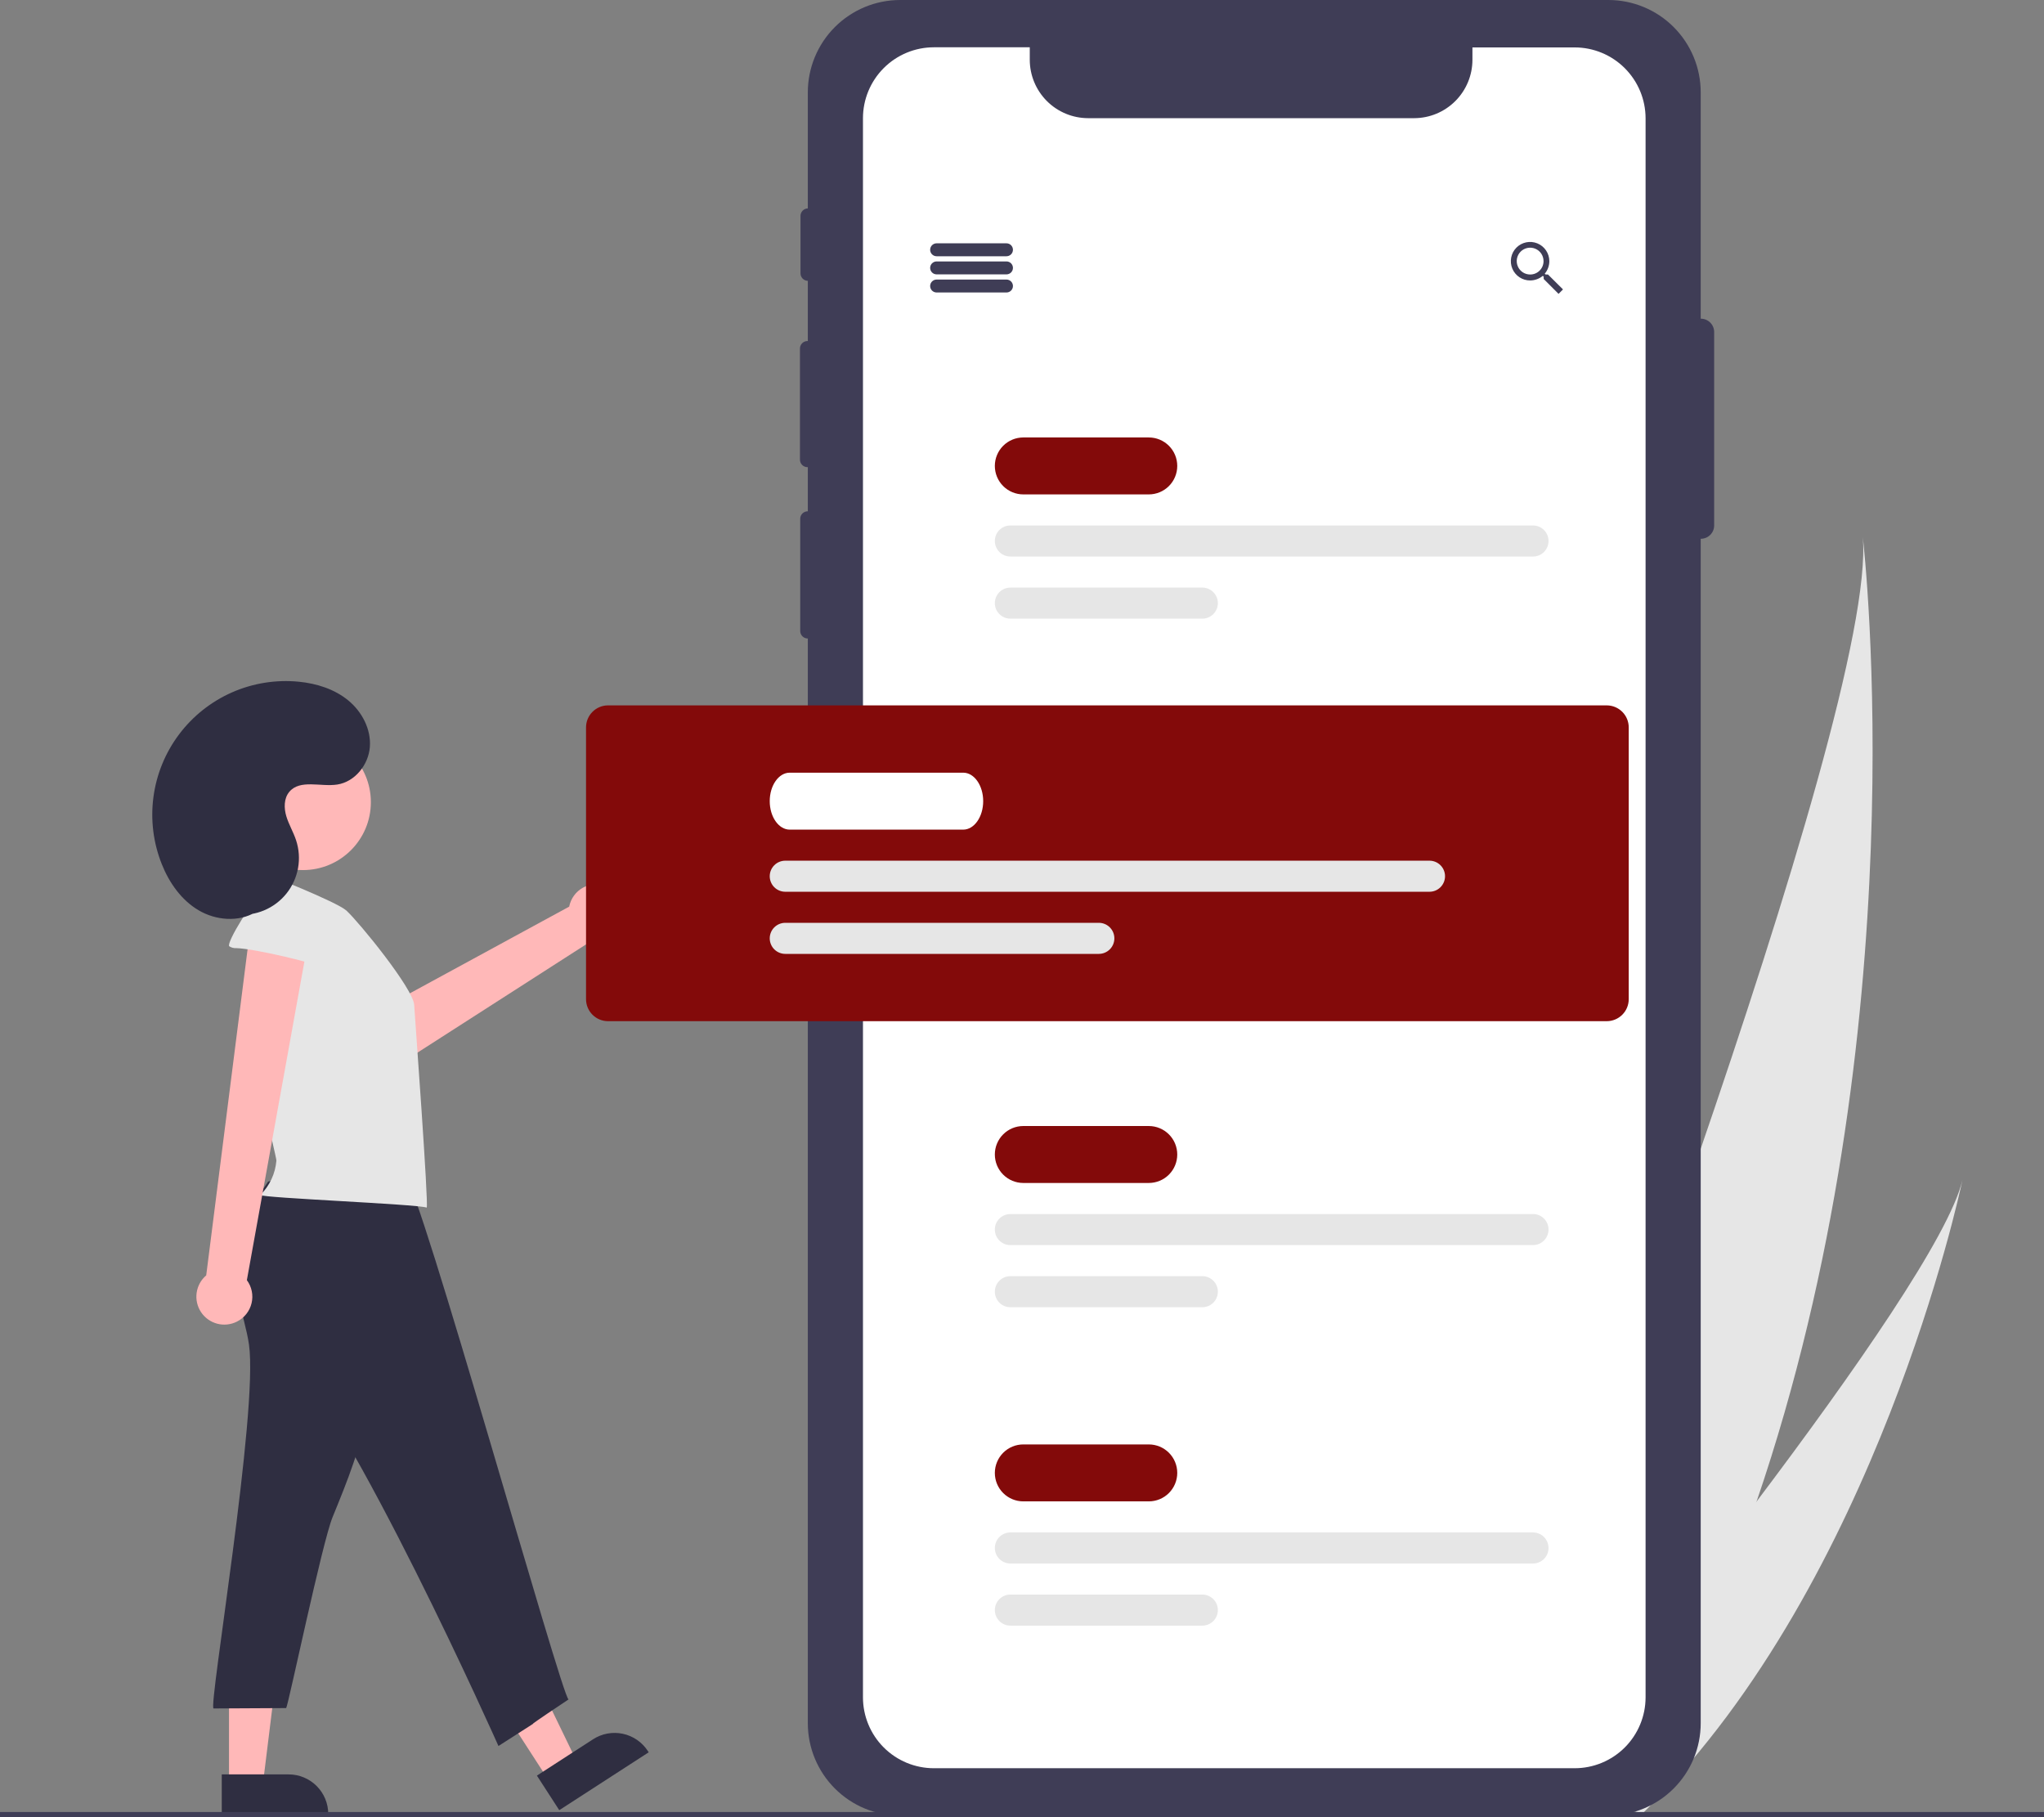 <svg width="270" height="240" viewBox="0 0 270 240" fill="none" xmlns="http://www.w3.org/2000/svg">
<rect x="0" y="0" width="270" height="240" fill="#808080" stroke="none"/>
<g clip-path="url(#clip0_32_60)">
<path d="M232.037 198.304C227.481 211.652 221.623 224.971 214.117 237.648C213.95 237.933 213.782 238.213 213.612 238.497L195.03 232.617C195.137 232.348 195.254 232.047 195.38 231.718C202.875 212.329 248.092 94.2 246.063 70.909C246.281 72.815 253.355 135.908 232.037 198.304Z" fill="#E6E6E6"/>
<path d="M217.702 238.782C217.449 239.04 217.19 239.297 216.929 239.547L202.99 235.136C203.178 234.908 203.398 234.639 203.65 234.335C207.778 229.292 220.052 214.192 232.037 198.304C244.917 181.231 257.466 163.25 259.225 155.861C258.871 157.541 247.872 208.686 217.702 238.782Z" fill="#E6E6E6"/>
<path d="M224.669 42.091C224.664 42.091 224.659 42.092 224.654 42.093V12.202C224.654 8.966 223.369 5.862 221.081 3.574C218.794 1.286 215.691 0 212.456 0H118.906C115.671 0 112.569 1.286 110.281 3.574C107.994 5.862 106.708 8.966 106.708 12.202V27.525C106.45 27.531 106.204 27.637 106.024 27.822C105.843 28.006 105.741 28.255 105.741 28.513V36.103C105.741 36.361 105.843 36.609 106.024 36.794C106.204 36.978 106.45 37.085 106.708 37.09V45.041H106.659C106.529 45.041 106.4 45.067 106.28 45.117C106.16 45.166 106.051 45.239 105.959 45.331C105.867 45.423 105.794 45.532 105.745 45.652C105.695 45.773 105.669 45.901 105.669 46.031V60.708C105.669 60.838 105.695 60.967 105.745 61.087C105.794 61.207 105.867 61.316 105.959 61.408C106.051 61.5 106.16 61.573 106.28 61.623C106.4 61.672 106.529 61.698 106.659 61.698H106.708V67.527H106.693C106.563 67.527 106.434 67.553 106.314 67.602C106.194 67.652 106.085 67.725 105.993 67.817C105.902 67.909 105.829 68.018 105.779 68.138C105.729 68.258 105.704 68.387 105.704 68.517V83.337C105.704 83.467 105.729 83.596 105.779 83.716C105.829 83.836 105.902 83.945 105.993 84.037C106.085 84.129 106.194 84.202 106.314 84.252C106.434 84.302 106.563 84.327 106.693 84.327H106.708V227.585C106.708 230.822 107.994 233.925 110.281 236.213C112.569 238.502 115.671 239.787 118.906 239.787H212.456C215.691 239.787 218.794 238.502 221.081 236.213C223.369 233.925 224.654 230.822 224.654 227.585V71.156C224.659 71.156 224.664 71.158 224.669 71.158C224.901 71.158 225.13 71.112 225.344 71.024C225.557 70.935 225.752 70.805 225.915 70.642C226.079 70.478 226.209 70.284 226.297 70.07C226.386 69.856 226.431 69.627 226.431 69.395V43.853C226.431 43.386 226.246 42.938 225.915 42.607C225.585 42.276 225.137 42.091 224.669 42.091Z" fill="#3F3D56"/>
<path d="M217.371 15.617V224.167C217.37 226.651 216.383 229.034 214.626 230.791C212.869 232.547 210.487 233.534 208.003 233.534H123.36C120.876 233.534 118.493 232.547 116.737 230.791C114.98 229.034 113.993 226.651 113.992 224.167V15.617C113.992 13.132 114.979 10.748 116.736 8.991C118.492 7.234 120.875 6.246 123.36 6.246H136.026V7.891C136.027 9.937 136.84 11.899 138.286 13.346C139.732 14.793 141.694 15.606 143.74 15.607H186.803C188.846 15.603 190.803 14.788 192.246 13.341C193.689 11.894 194.5 9.934 194.5 7.891V6.263H208.003C210.485 6.263 212.865 7.248 214.621 9.002C216.377 10.756 217.366 13.135 217.371 15.617Z" fill="white"/>
<path d="M80.115 117.021C79.615 116.827 79.078 116.745 78.542 116.781C78.007 116.817 77.485 116.971 77.015 117.23C76.545 117.489 76.138 117.849 75.822 118.283C75.506 118.717 75.289 119.215 75.186 119.742L45.023 136.148L50.326 142.119L78.338 124.136C79.234 124.25 80.142 124.031 80.888 123.521C81.634 123.011 82.167 122.245 82.386 121.368C82.605 120.491 82.495 119.564 82.076 118.763C81.658 117.962 80.96 117.342 80.115 117.021Z" fill="#FFB8B8"/>
<path d="M72.423 235.063L76.181 232.631L68.593 216.972L63.045 220.561L72.423 235.063Z" fill="#FFB8B8"/>
<path d="M85.687 231.432L73.874 239.075L70.922 234.51L78.342 229.709C79.507 228.955 80.924 228.695 82.281 228.986C83.637 229.278 84.823 230.096 85.577 231.261L85.687 231.432Z" fill="#2F2E41"/>
<path d="M30.25 235.628H34.727L36.857 218.357H30.25V235.628Z" fill="#FFB8B8"/>
<path d="M43.36 239.786H29.292V234.349H38.128C38.815 234.349 39.495 234.484 40.13 234.748C40.765 235.011 41.342 235.396 41.827 235.882C42.313 236.368 42.699 236.945 42.962 237.58C43.224 238.215 43.36 238.896 43.36 239.583V239.786Z" fill="#2F2E41"/>
<path d="M132.949 33.844H123.722C123.495 33.844 123.278 33.754 123.117 33.594C122.957 33.433 122.867 33.216 122.867 32.989C122.867 32.763 122.957 32.545 123.117 32.385C123.278 32.225 123.495 32.135 123.722 32.135H132.949C133.176 32.135 133.393 32.225 133.554 32.385C133.714 32.545 133.804 32.763 133.804 32.989C133.804 33.216 133.714 33.433 133.554 33.594C133.393 33.754 133.176 33.844 132.949 33.844Z" fill="#3F3D56"/>
<path d="M132.949 36.237H123.722C123.495 36.237 123.278 36.147 123.117 35.987C122.957 35.826 122.867 35.609 122.867 35.382C122.867 35.156 122.957 34.938 123.117 34.778C123.278 34.618 123.495 34.528 123.722 34.528H132.949C133.176 34.528 133.393 34.618 133.554 34.778C133.714 34.938 133.804 35.156 133.804 35.382C133.804 35.609 133.714 35.826 133.554 35.987C133.393 36.147 133.176 36.237 132.949 36.237Z" fill="#3F3D56"/>
<path d="M132.949 38.63H123.722C123.495 38.63 123.278 38.54 123.117 38.38C122.957 38.22 122.867 38.002 122.867 37.776C122.867 37.549 122.957 37.331 123.117 37.171C123.278 37.011 123.495 36.921 123.722 36.921H132.949C133.176 36.921 133.393 37.011 133.554 37.171C133.714 37.331 133.804 37.549 133.804 37.776C133.804 38.002 133.714 38.22 133.554 38.38C133.393 38.54 133.176 38.63 132.949 38.63Z" fill="#3F3D56"/>
<path d="M204.48 36.254H204.169L204.049 36.155C204.442 35.687 204.657 35.095 204.657 34.483C204.655 33.98 204.503 33.489 204.221 33.072C203.94 32.656 203.541 32.332 203.075 32.142C202.609 31.952 202.098 31.904 201.605 32.005C201.112 32.106 200.661 32.35 200.307 32.708C199.953 33.066 199.713 33.52 199.618 34.014C199.523 34.508 199.576 35.019 199.771 35.483C199.966 35.947 200.294 36.342 200.713 36.62C201.133 36.897 201.625 37.043 202.128 37.041C202.738 37.036 203.327 36.821 203.796 36.432L203.912 36.531V36.846L205.874 38.812L206.462 38.224L204.48 36.254ZM202.128 36.254C201.778 36.256 201.435 36.153 201.143 35.96C200.852 35.766 200.624 35.49 200.488 35.167C200.353 34.844 200.317 34.488 200.384 34.145C200.451 33.801 200.618 33.484 200.865 33.236C201.111 32.987 201.426 32.817 201.769 32.748C202.112 32.678 202.468 32.712 202.793 32.844C203.117 32.977 203.394 33.203 203.59 33.494C203.785 33.784 203.89 34.126 203.892 34.476L203.892 34.483C203.893 34.715 203.849 34.944 203.762 35.158C203.674 35.372 203.546 35.567 203.383 35.731C203.221 35.896 203.028 36.026 202.815 36.116C202.602 36.206 202.373 36.253 202.142 36.254C202.137 36.254 202.133 36.254 202.128 36.254Z" fill="#3F3D56"/>
<path d="M151.749 65.297H135.171C134.174 65.297 133.218 64.901 132.513 64.196C131.808 63.49 131.412 62.534 131.412 61.536C131.412 60.539 131.808 59.582 132.513 58.877C133.218 58.172 134.174 57.776 135.171 57.776H151.749C152.746 57.776 153.702 58.172 154.407 58.877C155.112 59.582 155.508 60.539 155.508 61.536C155.508 62.534 155.112 63.49 154.407 64.196C153.702 64.901 152.746 65.297 151.749 65.297Z" fill="#830A0A"/>
<path d="M202.5 73.502H133.462C132.918 73.502 132.397 73.286 132.012 72.902C131.628 72.517 131.412 71.995 131.412 71.451C131.412 70.907 131.628 70.385 132.012 70.001C132.397 69.616 132.918 69.4 133.462 69.4H202.5C203.044 69.4 203.566 69.616 203.95 70.001C204.335 70.385 204.551 70.907 204.551 71.451C204.551 71.995 204.335 72.517 203.95 72.902C203.566 73.286 203.044 73.502 202.5 73.502Z" fill="#E6E6E6"/>
<path d="M158.822 81.708H133.462C132.918 81.708 132.397 81.492 132.012 81.107C131.628 80.722 131.412 80.2 131.412 79.656C131.412 79.112 131.628 78.591 132.012 78.206C132.397 77.821 132.918 77.605 133.462 77.605H158.822C159.366 77.605 159.887 77.821 160.272 78.206C160.656 78.591 160.872 79.112 160.872 79.656C160.872 80.2 160.656 80.722 160.272 81.107C159.887 81.492 159.366 81.708 158.822 81.708Z" fill="#E6E6E6"/>
<path d="M151.749 156.238H135.171C134.174 156.238 133.218 155.842 132.513 155.137C131.808 154.432 131.412 153.475 131.412 152.478C131.412 151.48 131.808 150.524 132.513 149.819C133.218 149.113 134.174 148.717 135.171 148.717H151.749C152.746 148.717 153.702 149.113 154.407 149.819C155.112 150.524 155.508 151.48 155.508 152.478C155.508 153.475 155.112 154.432 154.407 155.137C153.702 155.842 152.746 156.238 151.749 156.238Z" fill="#830A0A"/>
<path d="M202.5 164.444H133.462C132.918 164.444 132.397 164.228 132.012 163.843C131.628 163.458 131.412 162.936 131.412 162.392C131.412 161.848 131.628 161.327 132.012 160.942C132.397 160.557 132.918 160.341 133.462 160.341H202.5C203.044 160.341 203.566 160.557 203.95 160.942C204.335 161.327 204.551 161.848 204.551 162.392C204.551 162.936 204.335 163.458 203.95 163.843C203.566 164.228 203.044 164.444 202.5 164.444Z" fill="#E6E6E6"/>
<path d="M158.822 172.649H133.462C132.918 172.649 132.397 172.433 132.012 172.048C131.628 171.663 131.412 171.141 131.412 170.597C131.412 170.053 131.628 169.532 132.012 169.147C132.397 168.762 132.918 168.546 133.462 168.546H158.822C159.366 168.546 159.887 168.762 160.272 169.147C160.656 169.532 160.872 170.053 160.872 170.597C160.872 171.141 160.656 171.663 160.272 172.048C159.887 172.433 159.366 172.649 158.822 172.649Z" fill="#E6E6E6"/>
<path d="M151.749 198.29H135.171C134.174 198.29 133.218 197.894 132.513 197.189C131.808 196.483 131.412 195.527 131.412 194.529C131.412 193.532 131.808 192.575 132.513 191.87C133.218 191.165 134.174 190.769 135.171 190.769H151.749C152.746 190.769 153.702 191.165 154.407 191.87C155.112 192.575 155.508 193.532 155.508 194.529C155.508 195.527 155.112 196.483 154.407 197.189C153.702 197.894 152.746 198.29 151.749 198.29Z" fill="#830A0A"/>
<path d="M202.5 206.495H133.462C132.918 206.495 132.397 206.279 132.012 205.895C131.628 205.51 131.412 204.988 131.412 204.444C131.412 203.9 131.628 203.378 132.012 202.994C132.397 202.609 132.918 202.393 133.462 202.393H202.5C203.044 202.393 203.566 202.609 203.95 202.994C204.335 203.378 204.551 203.9 204.551 204.444C204.551 204.988 204.335 205.51 203.95 205.895C203.566 206.279 203.044 206.495 202.5 206.495Z" fill="#E6E6E6"/>
<path d="M158.822 214.701H133.462C132.918 214.701 132.397 214.484 132.012 214.1C131.628 213.715 131.412 213.193 131.412 212.649C131.412 212.105 131.628 211.583 132.012 211.199C132.397 210.814 132.918 210.598 133.462 210.598H158.822C159.366 210.598 159.887 210.814 160.272 211.199C160.656 211.583 160.872 212.105 160.872 212.649C160.872 213.193 160.656 213.715 160.272 214.1C159.887 214.484 159.366 214.701 158.822 214.701Z" fill="#E6E6E6"/>
<path d="M212.241 134.871H80.317C79.546 134.87 78.808 134.563 78.263 134.018C77.719 133.474 77.412 132.735 77.412 131.964V96.067C77.412 95.296 77.719 94.558 78.263 94.013C78.808 93.468 79.546 93.162 80.317 93.161H212.241C213.011 93.162 213.749 93.468 214.294 94.013C214.839 94.558 215.145 95.296 215.146 96.067V131.964C215.145 132.735 214.839 133.474 214.294 134.018C213.749 134.563 213.011 134.87 212.241 134.871Z" fill="#830A0A"/>
<path d="M32.889 177.579C34.151 186.43 27.472 225.644 28.214 225.641L37.804 225.59C38.146 224.933 42.548 203.774 43.929 200.379C45.856 195.668 47.801 190.899 48.56 185.866C49.274 181.141 48.922 176.327 48.457 171.572C48.479 171.43 48.466 171.286 48.421 171.15C48.376 171.014 48.299 170.891 48.197 170.791C48.095 170.691 47.97 170.616 47.834 170.574C47.697 170.531 47.552 170.522 47.411 170.546L34.544 169.883C31.891 169.746 31.262 169.165 31.666 171.77C31.946 173.716 32.609 175.61 32.889 177.579Z" fill="#2F2E41"/>
<path d="M35.418 156.057C32.804 159.818 30.063 164.146 30.931 168.649C31.59 172.068 34.195 174.717 36.652 177.196C46.475 187.063 65.843 230.598 65.843 230.598C75.19 224.615 65.62 230.769 75.105 224.444C74.264 224.379 55.163 155.691 53.58 155.599C47.179 155.175 41.656 154.55 35.418 156.057Z" fill="#2F2E41"/>
<path d="M45.76 120.262C44.432 119.078 35.099 115.424 35.099 115.424C34.928 115.401 34.754 115.407 34.584 115.44C34.053 115.574 33.81 116.234 33.924 116.768C34.037 117.302 33.106 126.075 32.867 130.065C32.446 137.028 36.546 152.802 36.51 153.284C36.369 155.004 35.616 156.616 34.388 157.828C34.707 158.224 54.985 159.02 56.364 159.489C56.642 159.136 54.794 134.117 54.709 132.703C54.567 130.558 47.513 121.887 45.76 120.262Z" fill="#E6E6E6"/>
<path d="M31.297 174.549C31.777 174.31 32.2 173.968 32.534 173.548C32.868 173.128 33.106 172.64 33.231 172.118C33.357 171.595 33.366 171.052 33.258 170.526C33.151 170 32.93 169.504 32.61 169.073L41.165 121.708L33.182 121.603L27.24 168.44C26.552 169.026 26.102 169.844 25.976 170.739C25.849 171.634 26.056 172.544 26.556 173.297C27.056 174.05 27.815 174.593 28.689 174.824C29.562 175.055 30.49 174.957 31.297 174.549Z" fill="#FFB8B8"/>
<path d="M31.228 125.223C30.895 125.247 30.564 125.16 30.285 124.977C29.81 124.57 33.685 118.344 34.451 118.252C36.943 117.965 39.506 117.869 41.922 118.542C44.339 119.216 46.611 120.747 47.691 123.014C48.142 123.958 44.872 128.707 43.385 128.009C41.604 127.175 33.573 125.281 31.228 125.223Z" fill="#E6E6E6"/>
<path d="M40.022 114.914C44.975 114.914 48.99 110.897 48.99 105.943C48.99 100.989 44.975 96.972 40.022 96.972C35.07 96.972 31.055 100.989 31.055 105.943C31.055 110.897 35.07 114.914 40.022 114.914Z" fill="#FFB8B8"/>
<path d="M31.214 120.775C32.46 120.906 33.719 120.722 34.876 120.239C36.032 119.757 37.05 118.993 37.835 118.016C38.62 117.039 39.147 115.881 39.369 114.647C39.591 113.413 39.5 112.144 39.104 110.955C38.747 109.881 38.151 108.897 37.824 107.815C37.497 106.732 37.488 105.451 38.213 104.583C39.631 102.885 42.365 103.953 44.551 103.616C46.881 103.256 48.668 101.02 48.855 98.669C49.041 96.318 47.816 93.992 45.993 92.498C44.17 91.003 41.818 90.267 39.472 90.036C36.459 89.74 33.421 90.225 30.649 91.444C27.878 92.663 25.467 94.576 23.649 96.997C21.831 99.418 20.666 102.267 20.268 105.269C19.869 108.271 20.25 111.325 21.374 114.138C22.354 116.591 23.955 118.876 26.229 120.219C28.503 121.563 31.506 121.821 33.773 120.465" fill="#2F2E41"/>
<path d="M127.234 109.571H104.317C102.861 109.571 101.677 107.884 101.677 105.811C101.677 103.737 102.861 102.05 104.317 102.05H127.234C128.689 102.05 129.873 103.737 129.873 105.811C129.873 107.884 128.689 109.571 127.234 109.571Z" fill="white"/>
<path d="M188.829 117.776H103.728C103.184 117.776 102.662 117.56 102.278 117.176C101.893 116.791 101.677 116.269 101.677 115.725C101.677 115.181 101.893 114.659 102.278 114.275C102.662 113.89 103.184 113.674 103.728 113.674H188.829C189.373 113.674 189.895 113.89 190.279 114.275C190.664 114.659 190.88 115.181 190.88 115.725C190.88 116.269 190.664 116.791 190.279 117.176C189.895 117.56 189.373 117.776 188.829 117.776Z" fill="#E6E6E6"/>
<path d="M145.151 125.982H103.728C103.184 125.982 102.662 125.765 102.278 125.381C101.893 124.996 101.677 124.474 101.677 123.93C101.677 123.386 101.893 122.864 102.278 122.48C102.662 122.095 103.184 121.879 103.728 121.879H145.151C145.695 121.879 146.216 122.095 146.601 122.48C146.985 122.864 147.201 123.386 147.201 123.93C147.201 124.474 146.985 124.996 146.601 125.381C146.216 125.765 145.695 125.982 145.151 125.982Z" fill="#E6E6E6"/>
<path d="M270 239.316H0V240H270V239.316Z" fill="#3F3D56"/>
</g>
<defs>
<clipPath id="clip0_32_60">
<rect width="270" height="240" fill="white"/>
</clipPath>
</defs>
</svg>
